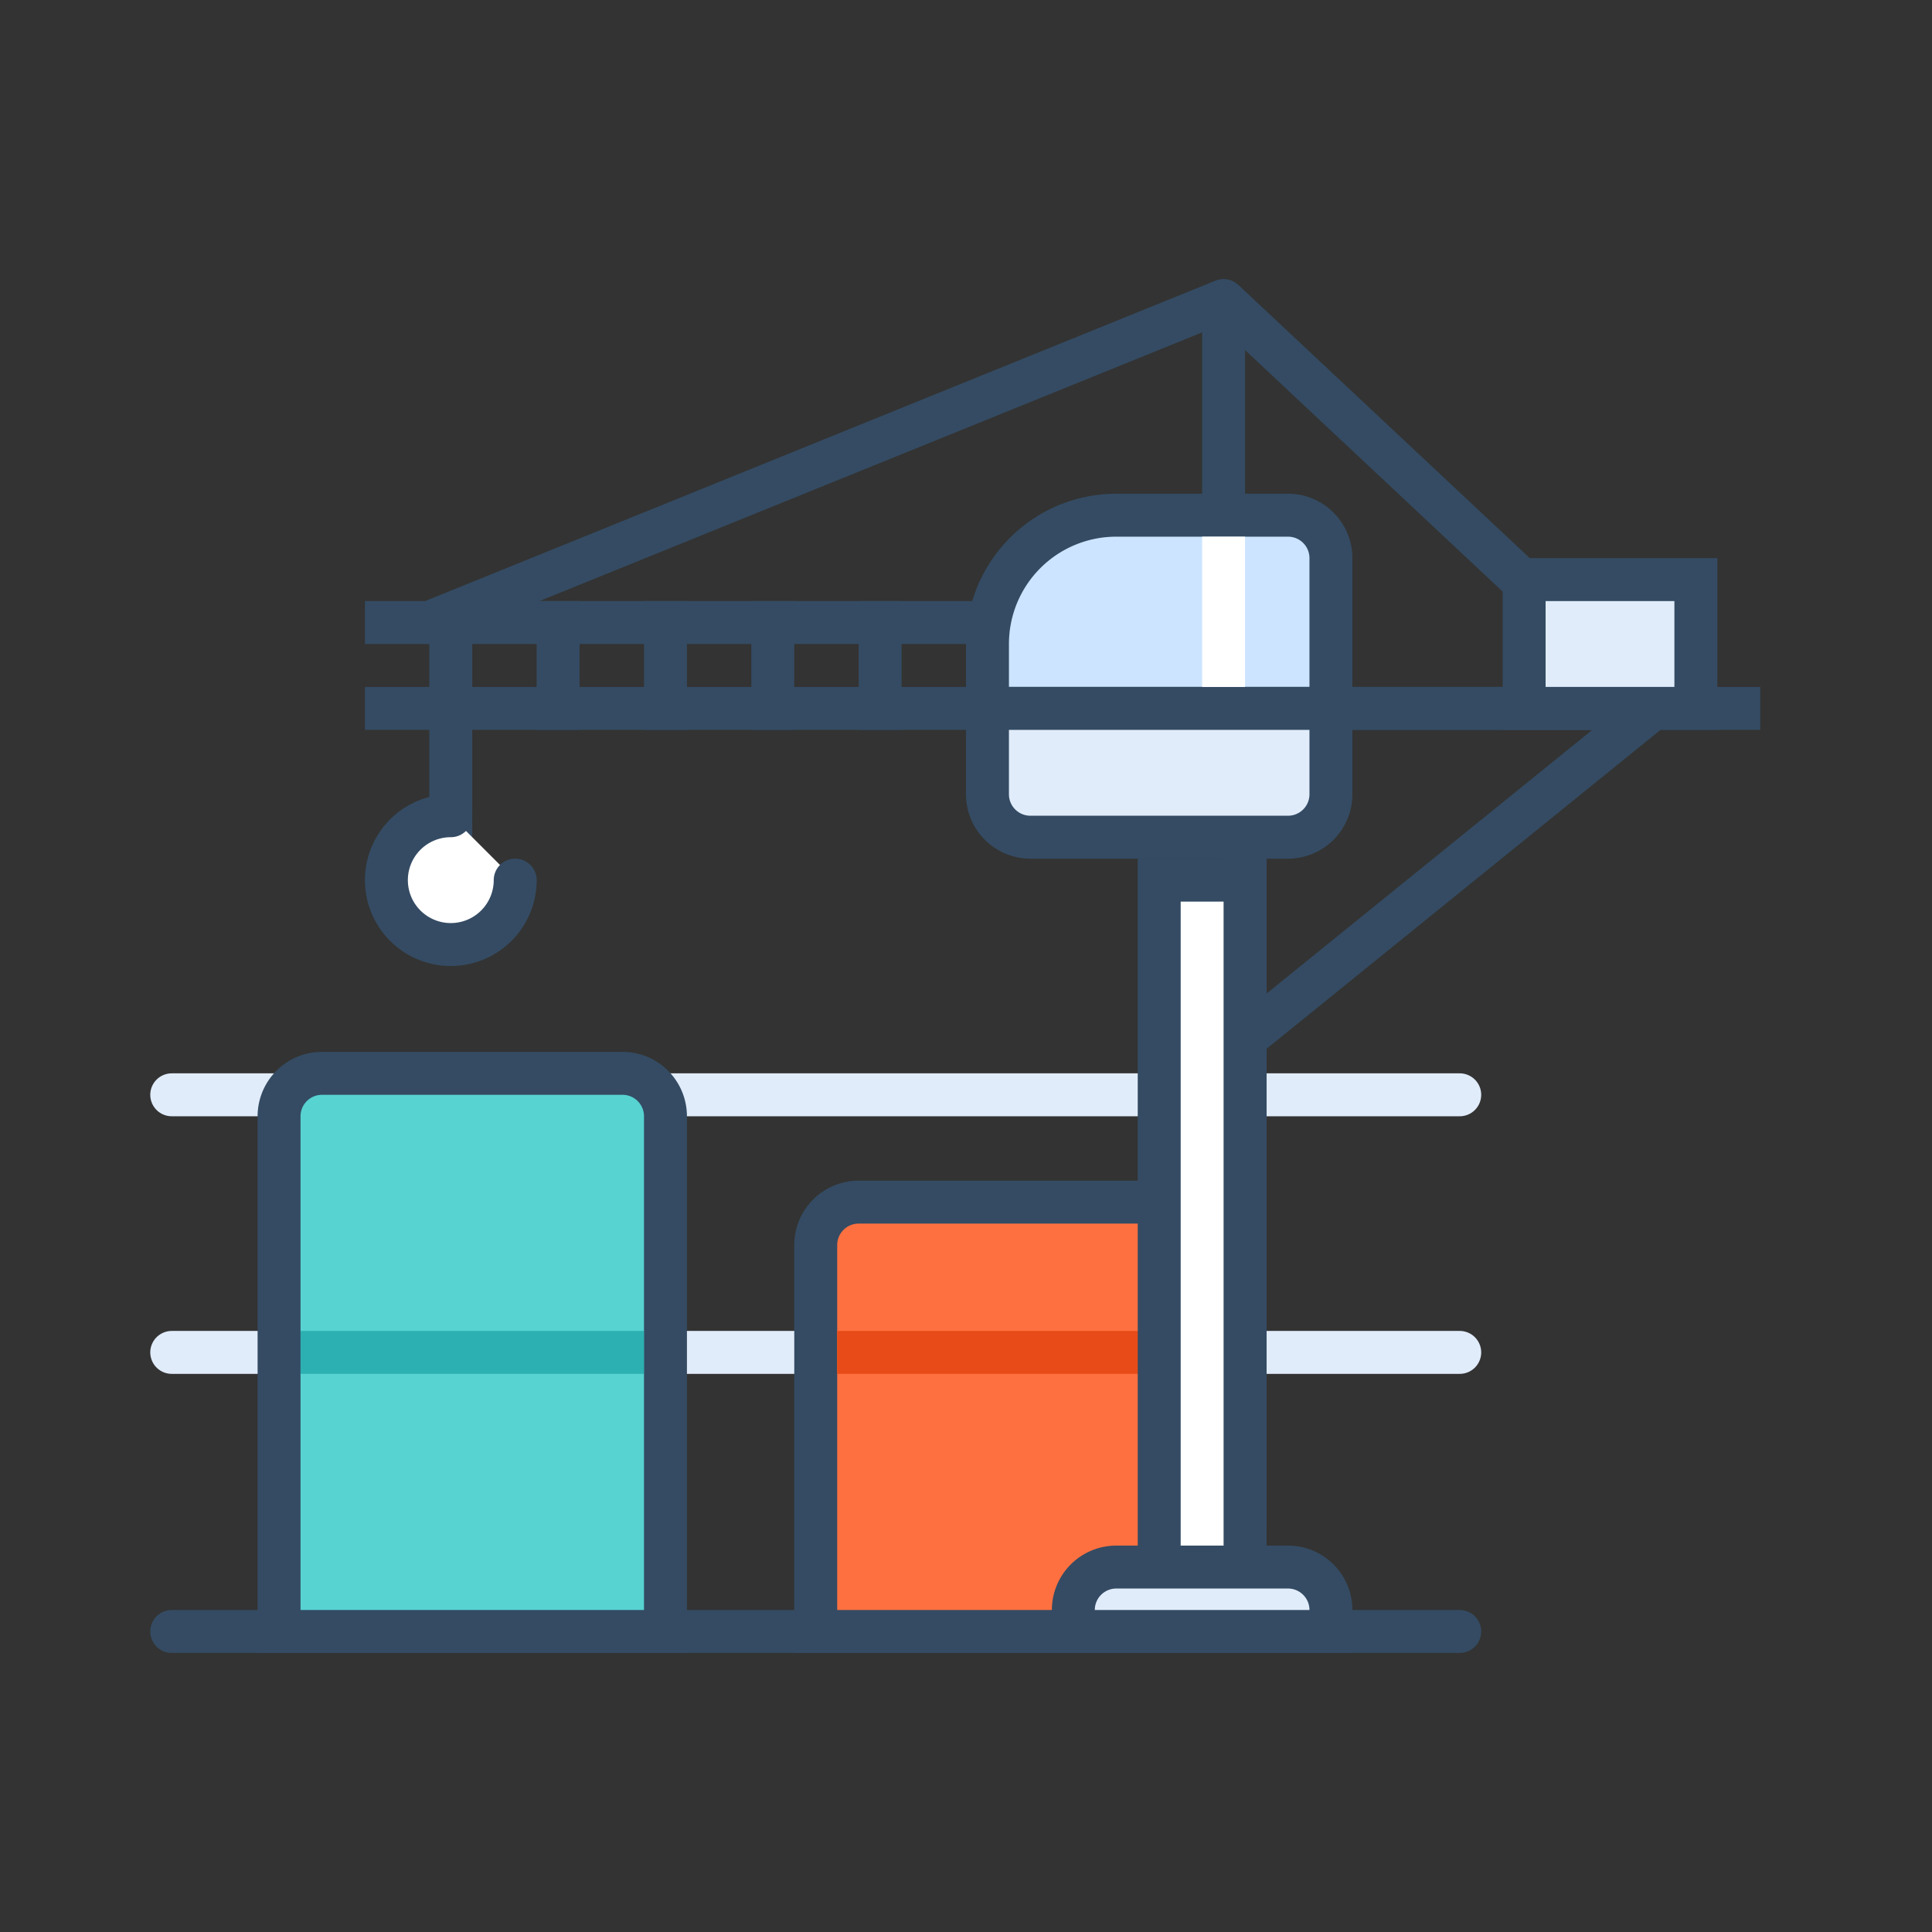 <svg xmlns="http://www.w3.org/2000/svg" width="90" height="90" viewBox="0 0 90 90">
    <rect x="0" y="0" width="90" height="90" fill="#333333" stroke="none"/>
    <g fill="none" fill-rule="evenodd">
        <path fill="#344B63" fill-rule="nonzero" d="M25 28h2v6h-2zM20 28h2v11h-2zM30 28h2v6h-2zM35 28h2v6h-2zM40 28h2v6h-2z"/>
        <path stroke="#E1ECFA" stroke-linecap="round" stroke-width="2" d="M8 63h60"/>
        <path stroke="#344B63" stroke-linecap="round" stroke-width="2" d="M8 76h60"/>
        <path stroke="#E1ECFA" stroke-linecap="round" stroke-width="2" d="M8 51h60"/>
        <path fill="#57D3D2" stroke="#344B63" stroke-width="2" d="M15 50h14a2 2 0 0 1 2 2v24H13V52a2 2 0 0 1 2-2z"/>
        <path fill="#FF7040" stroke="#344B63" stroke-width="2" d="M40 56h14a2 2 0 0 1 2 2v18H38V58a2 2 0 0 1 2-2z"/>
        <path fill="#E84B17" d="M39 62h16v2H39z"/>
        <path stroke="#344B63" stroke-width="2" d="M77 33H58v38l-2-21z"/>
        <path stroke="#344B63" stroke-linecap="round" stroke-linejoin="round" stroke-width="2" d="M20 29l37-15 16 15"/>
        <path fill="#344B63" d="M17 28h46v2H17zM62 32h20v2H62z"/>
        <path fill="#344B63" d="M17 32h46v2H17z"/>
        <path fill="#008A8C" fill-opacity=".48" d="M14 62h16v2H14z"/>
        <path fill="#D8D8D8" fill-rule="nonzero" stroke="#344B63" d="M56.5 14.5h1v16h-1z"/>
        <path fill="#CCE4FF" stroke="#344B63" stroke-width="2" d="M52 24h8a2 2 0 0 1 2 2v7H46v-3a6 6 0 0 1 6-6z"/>
        <path fill="#E1ECFA" stroke="#344B63" stroke-width="2" d="M46 33h16v4a2 2 0 0 1-2 2H48a2 2 0 0 1-2-2v-4zM71 27h8v6h-8z"/>
        <path fill-rule="nonzero" stroke="#FFF" d="M56.5 25.5h1v6h-1z"/>
        <path fill="#FFF" stroke="#344B63" stroke-width="2" d="M54 41h4v34h-4z"/>
        <path fill="#FFF" stroke="#344B63" stroke-linecap="round" stroke-width="2" d="M21 38a3 3 0 0 0 0 6 3 3 0 0 0 3-3"/>
        <path fill="#E1ECFA" stroke="#344B63" stroke-width="2" d="M52 73h8a2 2 0 0 1 2 2v1H50v-1a2 2 0 0 1 2-2z"/>
    </g>
</svg>
